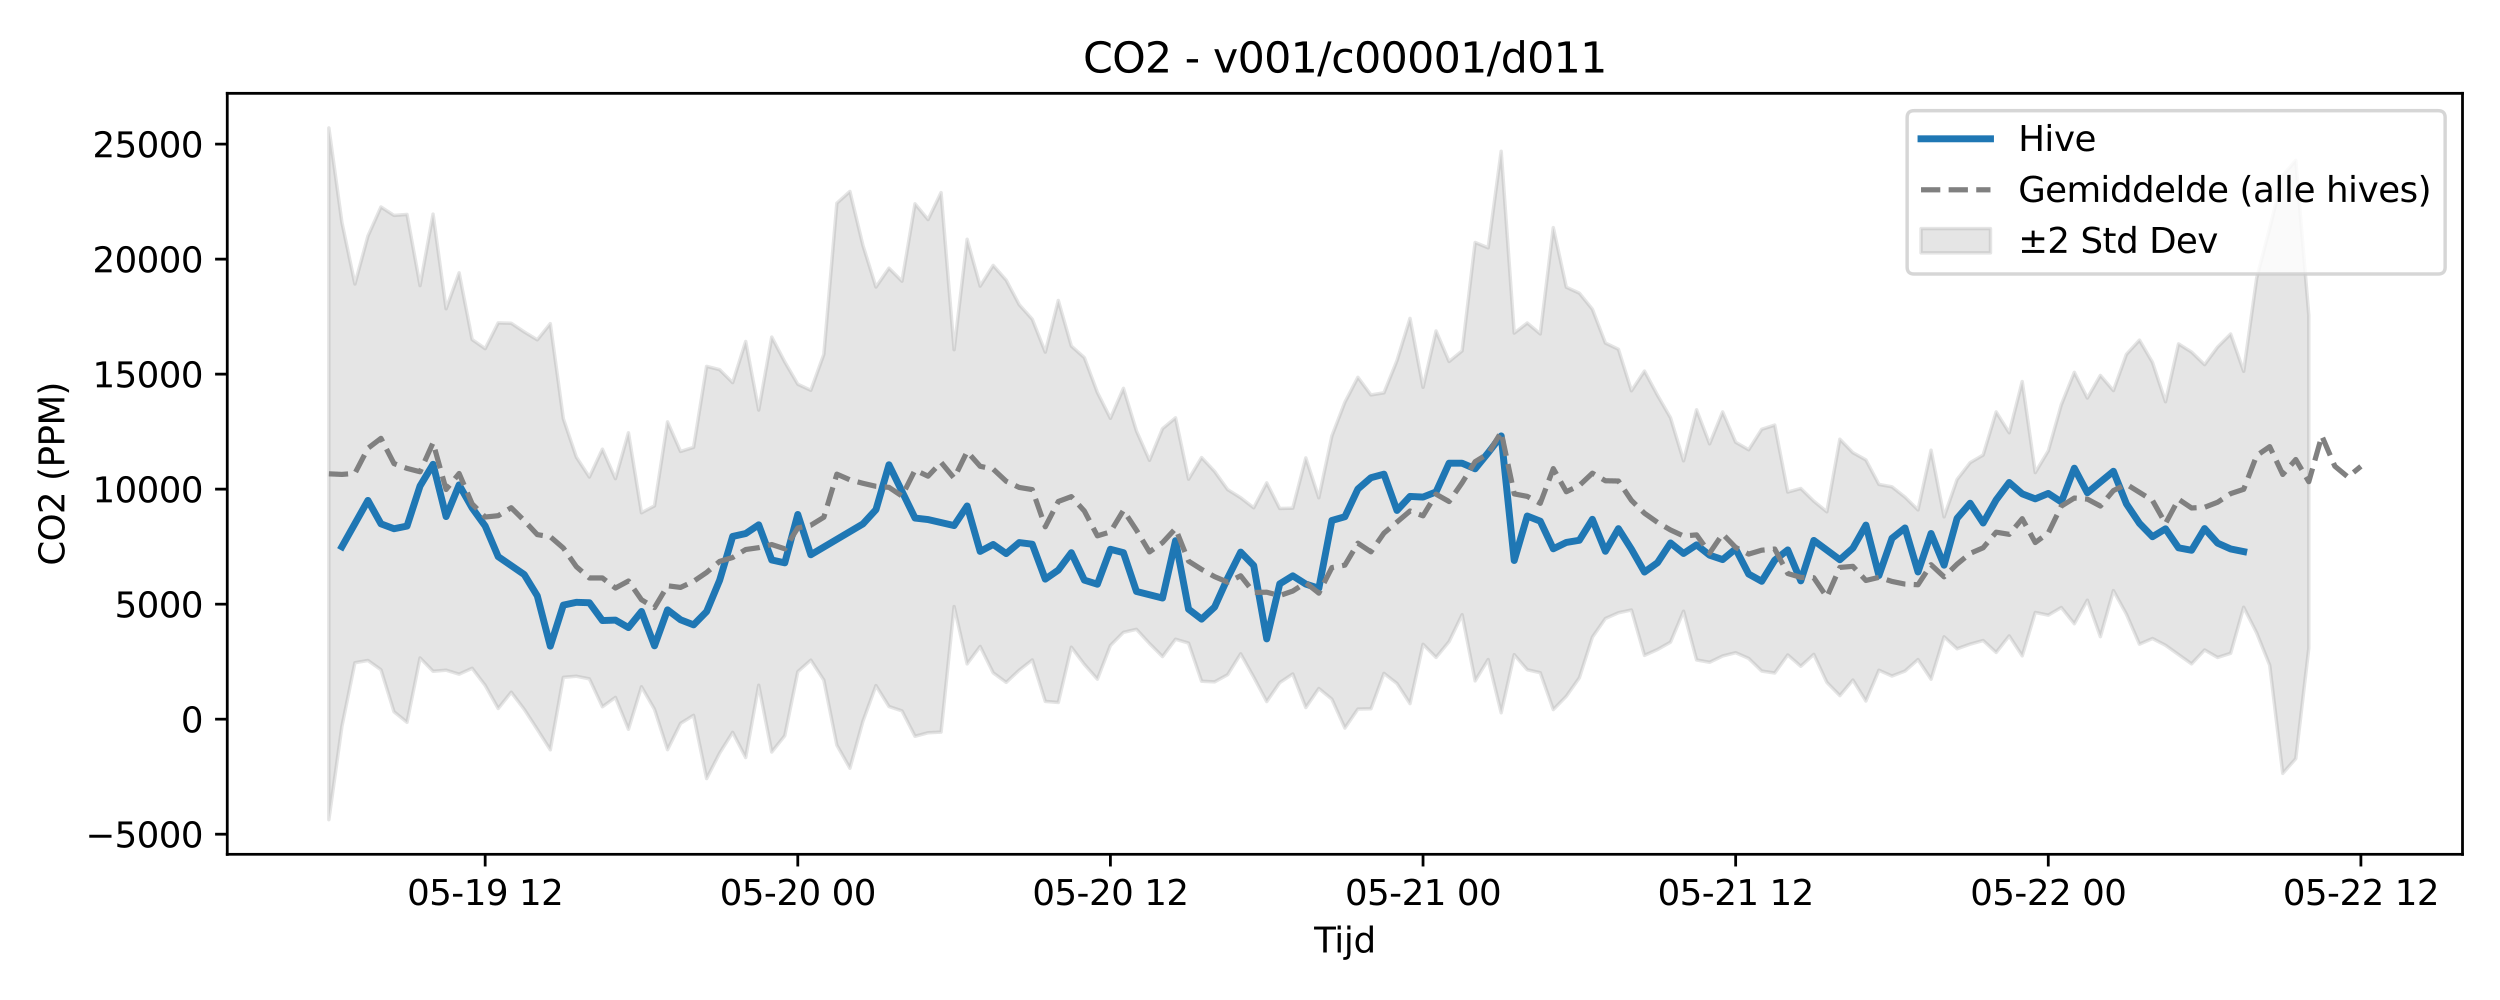 <?xml version="1.0" encoding="utf-8" standalone="no"?>
<!DOCTYPE svg PUBLIC "-//W3C//DTD SVG 1.1//EN"
  "http://www.w3.org/Graphics/SVG/1.1/DTD/svg11.dtd">
<svg xmlns:xlink="http://www.w3.org/1999/xlink" width="720pt" height="288pt" viewBox="0 0 720 288" xmlns="http://www.w3.org/2000/svg" version="1.1">
 <defs>
  <style type="text/css">*{stroke-linejoin: round; stroke-linecap: butt}</style>
 </defs>
 <g id="figure_1">
  <g id="patch_1">
   <path d="M 0 288 
L 720 288 
L 720 0 
L 0 0 
z
" style="fill: #ffffff"/>
  </g>
  <g id="axes_1">
   <g id="patch_2">
    <path d="M 65.45 246.04 
L 709.2 246.04 
L 709.2 26.88 
L 65.45 26.88 
z
" style="fill: #ffffff"/>
   </g>
   <g id="FillBetweenPolyCollection_1">
    <defs>
     <path id="m77ed2cf073" d="M 94.711 -251.158 
L 94.711 -51.922 
L 98.463 -78.75 
L 102.214 -97.134 
L 105.966 -97.778 
L 109.717 -95.115 
L 113.469 -83.017 
L 117.22 -79.964 
L 120.972 -98.51 
L 124.723 -94.673 
L 128.474 -94.98 
L 132.226 -93.839 
L 135.977 -95.538 
L 139.729 -90.608 
L 143.48 -83.947 
L 147.232 -88.642 
L 150.983 -83.708 
L 154.735 -77.938 
L 158.486 -72.048 
L 162.238 -92.924 
L 165.989 -93.244 
L 169.741 -92.49 
L 173.492 -84.453 
L 177.243 -87.145 
L 180.995 -77.97 
L 184.746 -90.217 
L 188.498 -83.709 
L 192.249 -72.087 
L 196.001 -79.664 
L 199.752 -81.991 
L 203.504 -63.77 
L 207.255 -71.102 
L 211.007 -77.081 
L 214.758 -69.82 
L 218.509 -90.657 
L 222.261 -71.418 
L 226.012 -76.111 
L 229.764 -94.553 
L 233.515 -97.884 
L 237.267 -92.114 
L 241.018 -73.399 
L 244.77 -66.75 
L 248.521 -80.281 
L 252.273 -90.544 
L 256.024 -84.522 
L 259.775 -83.262 
L 263.527 -75.945 
L 267.278 -76.964 
L 271.03 -77.153 
L 274.781 -113.319 
L 278.533 -96.796 
L 282.284 -101.828 
L 286.036 -94.23 
L 289.787 -91.474 
L 293.539 -94.981 
L 297.29 -97.935 
L 301.041 -85.992 
L 304.793 -85.685 
L 308.544 -101.616 
L 312.296 -96.649 
L 316.047 -92.393 
L 319.799 -102.105 
L 323.55 -105.885 
L 327.302 -106.75 
L 331.053 -102.662 
L 334.805 -98.894 
L 338.556 -103.901 
L 342.308 -102.787 
L 346.059 -91.801 
L 349.81 -91.621 
L 353.562 -93.677 
L 357.313 -99.691 
L 361.065 -92.99 
L 364.816 -85.942 
L 368.568 -91.392 
L 372.319 -93.897 
L 376.071 -84.225 
L 379.822 -89.714 
L 383.574 -86.645 
L 387.325 -78.324 
L 391.076 -83.787 
L 394.828 -83.87 
L 398.579 -94.062 
L 402.331 -91.152 
L 406.082 -85.347 
L 409.834 -102.436 
L 413.585 -98.659 
L 417.337 -103.221 
L 421.088 -110.974 
L 424.84 -91.905 
L 428.591 -98.054 
L 432.342 -82.713 
L 436.094 -99.453 
L 439.845 -95.108 
L 443.597 -94.255 
L 447.348 -83.628 
L 451.1 -87.476 
L 454.851 -92.792 
L 458.603 -104.488 
L 462.354 -109.869 
L 466.106 -111.52 
L 469.857 -112.324 
L 473.609 -99.244 
L 477.36 -100.937 
L 481.111 -103.054 
L 484.863 -111.977 
L 488.614 -97.931 
L 492.366 -97.259 
L 496.117 -99.074 
L 499.869 -100.018 
L 503.62 -98.379 
L 507.372 -94.73 
L 511.123 -94.175 
L 514.875 -99.378 
L 518.626 -96.108 
L 522.377 -99.542 
L 526.129 -91.477 
L 529.88 -87.653 
L 533.632 -92.145 
L 537.383 -86.107 
L 541.135 -94.975 
L 544.886 -93.3 
L 548.638 -94.731 
L 552.389 -98.047 
L 556.141 -92.382 
L 559.892 -104.604 
L 563.643 -101.146 
L 567.395 -102.485 
L 571.146 -103.529 
L 574.898 -100.091 
L 578.649 -104.857 
L 582.401 -99.116 
L 586.152 -111.604 
L 589.904 -110.835 
L 593.655 -113.037 
L 597.407 -108.353 
L 601.158 -115.151 
L 604.909 -104.637 
L 608.661 -117.908 
L 612.412 -111.12 
L 616.164 -102.48 
L 619.915 -104.105 
L 623.667 -102.16 
L 627.418 -99.474 
L 631.17 -96.798 
L 634.921 -100.813 
L 638.673 -98.644 
L 642.424 -99.847 
L 646.176 -113.106 
L 649.927 -105.704 
L 653.678 -96.417 
L 657.43 -65.262 
L 661.181 -69.51 
L 664.933 -101.311 
L 664.933 -197.237 
L 664.933 -197.237 
L 661.181 -241.807 
L 657.43 -237.458 
L 653.678 -222.324 
L 649.927 -207.907 
L 646.176 -181.06 
L 642.424 -191.815 
L 638.673 -188.063 
L 634.921 -182.977 
L 631.17 -186.611 
L 627.418 -188.966 
L 623.667 -172.284 
L 619.915 -183.636 
L 616.164 -190.045 
L 612.412 -185.958 
L 608.661 -175.517 
L 604.909 -179.874 
L 601.158 -173.358 
L 597.407 -180.775 
L 593.655 -171.443 
L 589.904 -158.155 
L 586.152 -151.889 
L 582.401 -178.127 
L 578.649 -163.36 
L 574.898 -169.378 
L 571.146 -156.951 
L 567.395 -154.752 
L 563.643 -149.913 
L 559.892 -139.147 
L 556.141 -158.351 
L 552.389 -141.147 
L 548.638 -144.829 
L 544.886 -147.799 
L 541.135 -148.481 
L 537.383 -155.538 
L 533.632 -157.64 
L 529.88 -161.511 
L 526.129 -140.604 
L 522.377 -143.662 
L 518.626 -147.326 
L 514.875 -146.286 
L 511.123 -165.581 
L 507.372 -164.359 
L 503.62 -158.465 
L 499.869 -160.637 
L 496.117 -169.376 
L 492.366 -160.166 
L 488.614 -169.985 
L 484.863 -155.275 
L 481.111 -167.678 
L 477.36 -174.168 
L 473.609 -181.132 
L 469.857 -175.443 
L 466.106 -187.413 
L 462.354 -189.215 
L 458.603 -198.954 
L 454.851 -203.57 
L 451.1 -205.276 
L 447.348 -222.448 
L 443.597 -191.831 
L 439.845 -194.981 
L 436.094 -192.068 
L 432.342 -244.441 
L 428.591 -216.626 
L 424.84 -218.172 
L 421.088 -186.943 
L 417.337 -183.886 
L 413.585 -192.691 
L 409.834 -176.441 
L 406.082 -196.312 
L 402.331 -184.151 
L 398.579 -174.869 
L 394.828 -174.267 
L 391.076 -179.335 
L 387.325 -172.151 
L 383.574 -162.419 
L 379.822 -144.627 
L 376.071 -156.124 
L 372.319 -141.65 
L 368.568 -141.554 
L 364.816 -148.94 
L 361.065 -141.753 
L 357.313 -144.658 
L 353.562 -146.998 
L 349.81 -152.224 
L 346.059 -156.228 
L 342.308 -149.99 
L 338.556 -167.671 
L 334.805 -164.539 
L 331.053 -155.428 
L 327.302 -163.875 
L 323.55 -176.165 
L 319.799 -167.52 
L 316.047 -174.964 
L 312.296 -185.001 
L 308.544 -188.338 
L 304.793 -201.465 
L 301.041 -186.584 
L 297.29 -196.066 
L 293.539 -200.251 
L 289.787 -207.308 
L 286.036 -211.564 
L 282.284 -205.595 
L 278.533 -219.096 
L 274.781 -187.28 
L 271.03 -232.537 
L 267.278 -224.759 
L 263.527 -229.305 
L 259.775 -207.013 
L 256.024 -210.771 
L 252.273 -205.337 
L 248.521 -217.336 
L 244.77 -232.869 
L 241.018 -229.487 
L 237.267 -185.958 
L 233.515 -175.59 
L 229.764 -177.345 
L 226.012 -183.783 
L 222.261 -190.929 
L 218.509 -169.892 
L 214.758 -189.654 
L 211.007 -177.796 
L 207.255 -181.541 
L 203.504 -182.491 
L 199.752 -159.17 
L 196.001 -157.981 
L 192.249 -166.513 
L 188.498 -142.313 
L 184.746 -140.317 
L 180.995 -163.363 
L 177.243 -150.143 
L 173.492 -158.638 
L 169.741 -150.604 
L 165.989 -156.353 
L 162.238 -167.424 
L 158.486 -194.796 
L 154.735 -190.129 
L 150.983 -192.418 
L 147.232 -194.905 
L 143.48 -195.007 
L 139.729 -187.583 
L 135.977 -190.214 
L 132.226 -209.431 
L 128.474 -199.075 
L 124.723 -226.336 
L 120.972 -205.747 
L 117.22 -226.244 
L 113.469 -225.962 
L 109.717 -228.39 
L 105.966 -220.022 
L 102.214 -206.206 
L 98.463 -223.986 
L 94.711 -251.158 
z
" style="stroke: #808080; stroke-opacity: 0.2"/>
    </defs>
    <g clip-path="url(#p9384f8b6c2)">
     <use xlink:href="#m77ed2cf073" x="0" y="288" style="fill: #808080; fill-opacity: 0.2; stroke: #808080; stroke-opacity: 0.2"/>
    </g>
   </g>
   <g id="matplotlib.axis_1">
    <g id="xtick_1">
     <g id="line2d_1">
      <defs>
       <path id="m9deb1a065c" d="M 0 0 
L 0 3.5 
" style="stroke: #000000; stroke-width: 0.8"/>
      </defs>
      <g>
       <use xlink:href="#m9deb1a065c" x="139.729" y="246.04" style="stroke: #000000; stroke-width: 0.8"/>
      </g>
     </g>
     <g id="text_1">
      <!-- 05-19 12 -->
      <g transform="translate(117.248 260.638) scale(0.1 -0.1)">
       <defs>
        <path id="DejaVuSans-30" d="M 2034 4250 
Q 1547 4250 1301 3770 
Q 1056 3291 1056 2328 
Q 1056 1369 1301 889 
Q 1547 409 2034 409 
Q 2525 409 2770 889 
Q 3016 1369 3016 2328 
Q 3016 3291 2770 3770 
Q 2525 4250 2034 4250 
z
M 2034 4750 
Q 2819 4750 3233 4129 
Q 3647 3509 3647 2328 
Q 3647 1150 3233 529 
Q 2819 -91 2034 -91 
Q 1250 -91 836 529 
Q 422 1150 422 2328 
Q 422 3509 836 4129 
Q 1250 4750 2034 4750 
z
" transform="scale(0.016)"/>
        <path id="DejaVuSans-35" d="M 691 4666 
L 3169 4666 
L 3169 4134 
L 1269 4134 
L 1269 2991 
Q 1406 3038 1543 3061 
Q 1681 3084 1819 3084 
Q 2600 3084 3056 2656 
Q 3513 2228 3513 1497 
Q 3513 744 3044 326 
Q 2575 -91 1722 -91 
Q 1428 -91 1123 -41 
Q 819 9 494 109 
L 494 744 
Q 775 591 1075 516 
Q 1375 441 1709 441 
Q 2250 441 2565 725 
Q 2881 1009 2881 1497 
Q 2881 1984 2565 2268 
Q 2250 2553 1709 2553 
Q 1456 2553 1204 2497 
Q 953 2441 691 2322 
L 691 4666 
z
" transform="scale(0.016)"/>
        <path id="DejaVuSans-2d" d="M 313 2009 
L 1997 2009 
L 1997 1497 
L 313 1497 
L 313 2009 
z
" transform="scale(0.016)"/>
        <path id="DejaVuSans-31" d="M 794 531 
L 1825 531 
L 1825 4091 
L 703 3866 
L 703 4441 
L 1819 4666 
L 2450 4666 
L 2450 531 
L 3481 531 
L 3481 0 
L 794 0 
L 794 531 
z
" transform="scale(0.016)"/>
        <path id="DejaVuSans-39" d="M 703 97 
L 703 672 
Q 941 559 1184 500 
Q 1428 441 1663 441 
Q 2288 441 2617 861 
Q 2947 1281 2994 2138 
Q 2813 1869 2534 1725 
Q 2256 1581 1919 1581 
Q 1219 1581 811 2004 
Q 403 2428 403 3163 
Q 403 3881 828 4315 
Q 1253 4750 1959 4750 
Q 2769 4750 3195 4129 
Q 3622 3509 3622 2328 
Q 3622 1225 3098 567 
Q 2575 -91 1691 -91 
Q 1453 -91 1209 -44 
Q 966 3 703 97 
z
M 1959 2075 
Q 2384 2075 2632 2365 
Q 2881 2656 2881 3163 
Q 2881 3666 2632 3958 
Q 2384 4250 1959 4250 
Q 1534 4250 1286 3958 
Q 1038 3666 1038 3163 
Q 1038 2656 1286 2365 
Q 1534 2075 1959 2075 
z
" transform="scale(0.016)"/>
        <path id="DejaVuSans-20" transform="scale(0.016)"/>
        <path id="DejaVuSans-32" d="M 1228 531 
L 3431 531 
L 3431 0 
L 469 0 
L 469 531 
Q 828 903 1448 1529 
Q 2069 2156 2228 2338 
Q 2531 2678 2651 2914 
Q 2772 3150 2772 3378 
Q 2772 3750 2511 3984 
Q 2250 4219 1831 4219 
Q 1534 4219 1204 4116 
Q 875 4013 500 3803 
L 500 4441 
Q 881 4594 1212 4672 
Q 1544 4750 1819 4750 
Q 2544 4750 2975 4387 
Q 3406 4025 3406 3419 
Q 3406 3131 3298 2873 
Q 3191 2616 2906 2266 
Q 2828 2175 2409 1742 
Q 1991 1309 1228 531 
z
" transform="scale(0.016)"/>
       </defs>
       <use xlink:href="#DejaVuSans-30"/>
       <use xlink:href="#DejaVuSans-35" transform="translate(63.623 0)"/>
       <use xlink:href="#DejaVuSans-2d" transform="translate(127.246 0)"/>
       <use xlink:href="#DejaVuSans-31" transform="translate(163.33 0)"/>
       <use xlink:href="#DejaVuSans-39" transform="translate(226.953 0)"/>
       <use xlink:href="#DejaVuSans-20" transform="translate(290.576 0)"/>
       <use xlink:href="#DejaVuSans-31" transform="translate(322.363 0)"/>
       <use xlink:href="#DejaVuSans-32" transform="translate(385.986 0)"/>
      </g>
     </g>
    </g>
    <g id="xtick_2">
     <g id="line2d_2">
      <g>
       <use xlink:href="#m9deb1a065c" x="229.764" y="246.04" style="stroke: #000000; stroke-width: 0.8"/>
      </g>
     </g>
     <g id="text_2">
      <!-- 05-20 00 -->
      <g transform="translate(207.283 260.638) scale(0.1 -0.1)">
       <use xlink:href="#DejaVuSans-30"/>
       <use xlink:href="#DejaVuSans-35" transform="translate(63.623 0)"/>
       <use xlink:href="#DejaVuSans-2d" transform="translate(127.246 0)"/>
       <use xlink:href="#DejaVuSans-32" transform="translate(163.33 0)"/>
       <use xlink:href="#DejaVuSans-30" transform="translate(226.953 0)"/>
       <use xlink:href="#DejaVuSans-20" transform="translate(290.576 0)"/>
       <use xlink:href="#DejaVuSans-30" transform="translate(322.363 0)"/>
       <use xlink:href="#DejaVuSans-30" transform="translate(385.986 0)"/>
      </g>
     </g>
    </g>
    <g id="xtick_3">
     <g id="line2d_3">
      <g>
       <use xlink:href="#m9deb1a065c" x="319.799" y="246.04" style="stroke: #000000; stroke-width: 0.8"/>
      </g>
     </g>
     <g id="text_3">
      <!-- 05-20 12 -->
      <g transform="translate(297.318 260.638) scale(0.1 -0.1)">
       <use xlink:href="#DejaVuSans-30"/>
       <use xlink:href="#DejaVuSans-35" transform="translate(63.623 0)"/>
       <use xlink:href="#DejaVuSans-2d" transform="translate(127.246 0)"/>
       <use xlink:href="#DejaVuSans-32" transform="translate(163.33 0)"/>
       <use xlink:href="#DejaVuSans-30" transform="translate(226.953 0)"/>
       <use xlink:href="#DejaVuSans-20" transform="translate(290.576 0)"/>
       <use xlink:href="#DejaVuSans-31" transform="translate(322.363 0)"/>
       <use xlink:href="#DejaVuSans-32" transform="translate(385.986 0)"/>
      </g>
     </g>
    </g>
    <g id="xtick_4">
     <g id="line2d_4">
      <g>
       <use xlink:href="#m9deb1a065c" x="409.834" y="246.04" style="stroke: #000000; stroke-width: 0.8"/>
      </g>
     </g>
     <g id="text_4">
      <!-- 05-21 00 -->
      <g transform="translate(387.353 260.638) scale(0.1 -0.1)">
       <use xlink:href="#DejaVuSans-30"/>
       <use xlink:href="#DejaVuSans-35" transform="translate(63.623 0)"/>
       <use xlink:href="#DejaVuSans-2d" transform="translate(127.246 0)"/>
       <use xlink:href="#DejaVuSans-32" transform="translate(163.33 0)"/>
       <use xlink:href="#DejaVuSans-31" transform="translate(226.953 0)"/>
       <use xlink:href="#DejaVuSans-20" transform="translate(290.576 0)"/>
       <use xlink:href="#DejaVuSans-30" transform="translate(322.363 0)"/>
       <use xlink:href="#DejaVuSans-30" transform="translate(385.986 0)"/>
      </g>
     </g>
    </g>
    <g id="xtick_5">
     <g id="line2d_5">
      <g>
       <use xlink:href="#m9deb1a065c" x="499.869" y="246.04" style="stroke: #000000; stroke-width: 0.8"/>
      </g>
     </g>
     <g id="text_5">
      <!-- 05-21 12 -->
      <g transform="translate(477.388 260.638) scale(0.1 -0.1)">
       <use xlink:href="#DejaVuSans-30"/>
       <use xlink:href="#DejaVuSans-35" transform="translate(63.623 0)"/>
       <use xlink:href="#DejaVuSans-2d" transform="translate(127.246 0)"/>
       <use xlink:href="#DejaVuSans-32" transform="translate(163.33 0)"/>
       <use xlink:href="#DejaVuSans-31" transform="translate(226.953 0)"/>
       <use xlink:href="#DejaVuSans-20" transform="translate(290.576 0)"/>
       <use xlink:href="#DejaVuSans-31" transform="translate(322.363 0)"/>
       <use xlink:href="#DejaVuSans-32" transform="translate(385.986 0)"/>
      </g>
     </g>
    </g>
    <g id="xtick_6">
     <g id="line2d_6">
      <g>
       <use xlink:href="#m9deb1a065c" x="589.904" y="246.04" style="stroke: #000000; stroke-width: 0.8"/>
      </g>
     </g>
     <g id="text_6">
      <!-- 05-22 00 -->
      <g transform="translate(567.423 260.638) scale(0.1 -0.1)">
       <use xlink:href="#DejaVuSans-30"/>
       <use xlink:href="#DejaVuSans-35" transform="translate(63.623 0)"/>
       <use xlink:href="#DejaVuSans-2d" transform="translate(127.246 0)"/>
       <use xlink:href="#DejaVuSans-32" transform="translate(163.33 0)"/>
       <use xlink:href="#DejaVuSans-32" transform="translate(226.953 0)"/>
       <use xlink:href="#DejaVuSans-20" transform="translate(290.576 0)"/>
       <use xlink:href="#DejaVuSans-30" transform="translate(322.363 0)"/>
       <use xlink:href="#DejaVuSans-30" transform="translate(385.986 0)"/>
      </g>
     </g>
    </g>
    <g id="xtick_7">
     <g id="line2d_7">
      <g>
       <use xlink:href="#m9deb1a065c" x="679.939" y="246.04" style="stroke: #000000; stroke-width: 0.8"/>
      </g>
     </g>
     <g id="text_7">
      <!-- 05-22 12 -->
      <g transform="translate(657.458 260.638) scale(0.1 -0.1)">
       <use xlink:href="#DejaVuSans-30"/>
       <use xlink:href="#DejaVuSans-35" transform="translate(63.623 0)"/>
       <use xlink:href="#DejaVuSans-2d" transform="translate(127.246 0)"/>
       <use xlink:href="#DejaVuSans-32" transform="translate(163.33 0)"/>
       <use xlink:href="#DejaVuSans-32" transform="translate(226.953 0)"/>
       <use xlink:href="#DejaVuSans-20" transform="translate(290.576 0)"/>
       <use xlink:href="#DejaVuSans-31" transform="translate(322.363 0)"/>
       <use xlink:href="#DejaVuSans-32" transform="translate(385.986 0)"/>
      </g>
     </g>
    </g>
    <g id="text_8">
     <!-- Tijd -->
     <g transform="translate(378.475 274.317) scale(0.1 -0.1)">
      <defs>
       <path id="DejaVuSans-54" d="M -19 4666 
L 3928 4666 
L 3928 4134 
L 2272 4134 
L 2272 0 
L 1638 0 
L 1638 4134 
L -19 4134 
L -19 4666 
z
" transform="scale(0.016)"/>
       <path id="DejaVuSans-69" d="M 603 3500 
L 1178 3500 
L 1178 0 
L 603 0 
L 603 3500 
z
M 603 4863 
L 1178 4863 
L 1178 4134 
L 603 4134 
L 603 4863 
z
" transform="scale(0.016)"/>
       <path id="DejaVuSans-6a" d="M 603 3500 
L 1178 3500 
L 1178 -63 
Q 1178 -731 923 -1031 
Q 669 -1331 103 -1331 
L -116 -1331 
L -116 -844 
L 38 -844 
Q 366 -844 484 -692 
Q 603 -541 603 -63 
L 603 3500 
z
M 603 4863 
L 1178 4863 
L 1178 4134 
L 603 4134 
L 603 4863 
z
" transform="scale(0.016)"/>
       <path id="DejaVuSans-64" d="M 2906 2969 
L 2906 4863 
L 3481 4863 
L 3481 0 
L 2906 0 
L 2906 525 
Q 2725 213 2448 61 
Q 2172 -91 1784 -91 
Q 1150 -91 751 415 
Q 353 922 353 1747 
Q 353 2572 751 3078 
Q 1150 3584 1784 3584 
Q 2172 3584 2448 3432 
Q 2725 3281 2906 2969 
z
M 947 1747 
Q 947 1113 1208 752 
Q 1469 391 1925 391 
Q 2381 391 2643 752 
Q 2906 1113 2906 1747 
Q 2906 2381 2643 2742 
Q 2381 3103 1925 3103 
Q 1469 3103 1208 2742 
Q 947 2381 947 1747 
z
" transform="scale(0.016)"/>
      </defs>
      <use xlink:href="#DejaVuSans-54"/>
      <use xlink:href="#DejaVuSans-69" transform="translate(57.959 0)"/>
      <use xlink:href="#DejaVuSans-6a" transform="translate(85.742 0)"/>
      <use xlink:href="#DejaVuSans-64" transform="translate(113.525 0)"/>
     </g>
    </g>
   </g>
   <g id="matplotlib.axis_2">
    <g id="ytick_1">
     <g id="line2d_8">
      <defs>
       <path id="me1035aff96" d="M 0 0 
L -3.5 0 
" style="stroke: #000000; stroke-width: 0.8"/>
      </defs>
      <g>
       <use xlink:href="#me1035aff96" x="65.45" y="240.248" style="stroke: #000000; stroke-width: 0.8"/>
      </g>
     </g>
     <g id="text_9">
      <!-- −5000 -->
      <g transform="translate(24.62 244.047) scale(0.1 -0.1)">
       <defs>
        <path id="DejaVuSans-2212" d="M 678 2272 
L 4684 2272 
L 4684 1741 
L 678 1741 
L 678 2272 
z
" transform="scale(0.016)"/>
       </defs>
       <use xlink:href="#DejaVuSans-2212"/>
       <use xlink:href="#DejaVuSans-35" transform="translate(83.789 0)"/>
       <use xlink:href="#DejaVuSans-30" transform="translate(147.412 0)"/>
       <use xlink:href="#DejaVuSans-30" transform="translate(211.035 0)"/>
       <use xlink:href="#DejaVuSans-30" transform="translate(274.658 0)"/>
      </g>
     </g>
    </g>
    <g id="ytick_2">
     <g id="line2d_9">
      <g>
       <use xlink:href="#me1035aff96" x="65.45" y="207.123" style="stroke: #000000; stroke-width: 0.8"/>
      </g>
     </g>
     <g id="text_10">
      <!-- 0 -->
      <g transform="translate(52.087 210.923) scale(0.1 -0.1)">
       <use xlink:href="#DejaVuSans-30"/>
      </g>
     </g>
    </g>
    <g id="ytick_3">
     <g id="line2d_10">
      <g>
       <use xlink:href="#me1035aff96" x="65.45" y="173.999" style="stroke: #000000; stroke-width: 0.8"/>
      </g>
     </g>
     <g id="text_11">
      <!-- 5000 -->
      <g transform="translate(33 177.798) scale(0.1 -0.1)">
       <use xlink:href="#DejaVuSans-35"/>
       <use xlink:href="#DejaVuSans-30" transform="translate(63.623 0)"/>
       <use xlink:href="#DejaVuSans-30" transform="translate(127.246 0)"/>
       <use xlink:href="#DejaVuSans-30" transform="translate(190.869 0)"/>
      </g>
     </g>
    </g>
    <g id="ytick_4">
     <g id="line2d_11">
      <g>
       <use xlink:href="#me1035aff96" x="65.45" y="140.874" style="stroke: #000000; stroke-width: 0.8"/>
      </g>
     </g>
     <g id="text_12">
      <!-- 10000 -->
      <g transform="translate(26.637 144.674) scale(0.1 -0.1)">
       <use xlink:href="#DejaVuSans-31"/>
       <use xlink:href="#DejaVuSans-30" transform="translate(63.623 0)"/>
       <use xlink:href="#DejaVuSans-30" transform="translate(127.246 0)"/>
       <use xlink:href="#DejaVuSans-30" transform="translate(190.869 0)"/>
       <use xlink:href="#DejaVuSans-30" transform="translate(254.492 0)"/>
      </g>
     </g>
    </g>
    <g id="ytick_5">
     <g id="line2d_12">
      <g>
       <use xlink:href="#me1035aff96" x="65.45" y="107.75" style="stroke: #000000; stroke-width: 0.8"/>
      </g>
     </g>
     <g id="text_13">
      <!-- 15000 -->
      <g transform="translate(26.637 111.549) scale(0.1 -0.1)">
       <use xlink:href="#DejaVuSans-31"/>
       <use xlink:href="#DejaVuSans-35" transform="translate(63.623 0)"/>
       <use xlink:href="#DejaVuSans-30" transform="translate(127.246 0)"/>
       <use xlink:href="#DejaVuSans-30" transform="translate(190.869 0)"/>
       <use xlink:href="#DejaVuSans-30" transform="translate(254.492 0)"/>
      </g>
     </g>
    </g>
    <g id="ytick_6">
     <g id="line2d_13">
      <g>
       <use xlink:href="#me1035aff96" x="65.45" y="74.625" style="stroke: #000000; stroke-width: 0.8"/>
      </g>
     </g>
     <g id="text_14">
      <!-- 20000 -->
      <g transform="translate(26.637 78.425) scale(0.1 -0.1)">
       <use xlink:href="#DejaVuSans-32"/>
       <use xlink:href="#DejaVuSans-30" transform="translate(63.623 0)"/>
       <use xlink:href="#DejaVuSans-30" transform="translate(127.246 0)"/>
       <use xlink:href="#DejaVuSans-30" transform="translate(190.869 0)"/>
       <use xlink:href="#DejaVuSans-30" transform="translate(254.492 0)"/>
      </g>
     </g>
    </g>
    <g id="ytick_7">
     <g id="line2d_14">
      <g>
       <use xlink:href="#me1035aff96" x="65.45" y="41.501" style="stroke: #000000; stroke-width: 0.8"/>
      </g>
     </g>
     <g id="text_15">
      <!-- 25000 -->
      <g transform="translate(26.637 45.3) scale(0.1 -0.1)">
       <use xlink:href="#DejaVuSans-32"/>
       <use xlink:href="#DejaVuSans-35" transform="translate(63.623 0)"/>
       <use xlink:href="#DejaVuSans-30" transform="translate(127.246 0)"/>
       <use xlink:href="#DejaVuSans-30" transform="translate(190.869 0)"/>
       <use xlink:href="#DejaVuSans-30" transform="translate(254.492 0)"/>
      </g>
     </g>
    </g>
    <g id="text_16">
     <!-- CO2 (PPM) -->
     <g transform="translate(18.541 162.903) rotate(-90) scale(0.1 -0.1)">
      <defs>
       <path id="DejaVuSans-43" d="M 4122 4306 
L 4122 3641 
Q 3803 3938 3442 4084 
Q 3081 4231 2675 4231 
Q 1875 4231 1450 3742 
Q 1025 3253 1025 2328 
Q 1025 1406 1450 917 
Q 1875 428 2675 428 
Q 3081 428 3442 575 
Q 3803 722 4122 1019 
L 4122 359 
Q 3791 134 3420 21 
Q 3050 -91 2638 -91 
Q 1578 -91 968 557 
Q 359 1206 359 2328 
Q 359 3453 968 4101 
Q 1578 4750 2638 4750 
Q 3056 4750 3426 4639 
Q 3797 4528 4122 4306 
z
" transform="scale(0.016)"/>
       <path id="DejaVuSans-4f" d="M 2522 4238 
Q 1834 4238 1429 3725 
Q 1025 3213 1025 2328 
Q 1025 1447 1429 934 
Q 1834 422 2522 422 
Q 3209 422 3611 934 
Q 4013 1447 4013 2328 
Q 4013 3213 3611 3725 
Q 3209 4238 2522 4238 
z
M 2522 4750 
Q 3503 4750 4090 4092 
Q 4678 3434 4678 2328 
Q 4678 1225 4090 567 
Q 3503 -91 2522 -91 
Q 1538 -91 948 565 
Q 359 1222 359 2328 
Q 359 3434 948 4092 
Q 1538 4750 2522 4750 
z
" transform="scale(0.016)"/>
       <path id="DejaVuSans-28" d="M 1984 4856 
Q 1566 4138 1362 3434 
Q 1159 2731 1159 2009 
Q 1159 1288 1364 580 
Q 1569 -128 1984 -844 
L 1484 -844 
Q 1016 -109 783 600 
Q 550 1309 550 2009 
Q 550 2706 781 3412 
Q 1013 4119 1484 4856 
L 1984 4856 
z
" transform="scale(0.016)"/>
       <path id="DejaVuSans-50" d="M 1259 4147 
L 1259 2394 
L 2053 2394 
Q 2494 2394 2734 2622 
Q 2975 2850 2975 3272 
Q 2975 3691 2734 3919 
Q 2494 4147 2053 4147 
L 1259 4147 
z
M 628 4666 
L 2053 4666 
Q 2838 4666 3239 4311 
Q 3641 3956 3641 3272 
Q 3641 2581 3239 2228 
Q 2838 1875 2053 1875 
L 1259 1875 
L 1259 0 
L 628 0 
L 628 4666 
z
" transform="scale(0.016)"/>
       <path id="DejaVuSans-4d" d="M 628 4666 
L 1569 4666 
L 2759 1491 
L 3956 4666 
L 4897 4666 
L 4897 0 
L 4281 0 
L 4281 4097 
L 3078 897 
L 2444 897 
L 1241 4097 
L 1241 0 
L 628 0 
L 628 4666 
z
" transform="scale(0.016)"/>
       <path id="DejaVuSans-29" d="M 513 4856 
L 1013 4856 
Q 1481 4119 1714 3412 
Q 1947 2706 1947 2009 
Q 1947 1309 1714 600 
Q 1481 -109 1013 -844 
L 513 -844 
Q 928 -128 1133 580 
Q 1338 1288 1338 2009 
Q 1338 2731 1133 3434 
Q 928 4138 513 4856 
z
" transform="scale(0.016)"/>
      </defs>
      <use xlink:href="#DejaVuSans-43"/>
      <use xlink:href="#DejaVuSans-4f" transform="translate(69.824 0)"/>
      <use xlink:href="#DejaVuSans-32" transform="translate(148.535 0)"/>
      <use xlink:href="#DejaVuSans-20" transform="translate(212.158 0)"/>
      <use xlink:href="#DejaVuSans-28" transform="translate(243.945 0)"/>
      <use xlink:href="#DejaVuSans-50" transform="translate(282.959 0)"/>
      <use xlink:href="#DejaVuSans-50" transform="translate(343.262 0)"/>
      <use xlink:href="#DejaVuSans-4d" transform="translate(403.564 0)"/>
      <use xlink:href="#DejaVuSans-29" transform="translate(489.844 0)"/>
     </g>
    </g>
   </g>
   <g id="line2d_15">
    <path d="M 98.463 157.47 
L 105.966 144.127 
L 109.717 150.861 
L 113.469 152.273 
L 117.22 151.512 
L 120.972 139.969 
L 124.723 133.722 
L 128.474 148.765 
L 132.226 139.651 
L 135.977 146.28 
L 139.729 151.481 
L 143.48 160.312 
L 150.983 165.476 
L 154.735 171.607 
L 158.486 186.089 
L 162.238 174.274 
L 165.989 173.469 
L 169.741 173.585 
L 173.492 178.716 
L 177.243 178.59 
L 180.995 180.746 
L 184.746 176.106 
L 188.498 185.993 
L 192.249 175.644 
L 196.001 178.497 
L 199.752 179.961 
L 203.504 176.128 
L 207.255 167.122 
L 211.007 154.489 
L 214.758 153.66 
L 218.509 151.15 
L 222.261 161.275 
L 226.012 162.101 
L 229.764 148.171 
L 233.515 159.769 
L 248.521 150.888 
L 252.273 146.79 
L 256.024 133.859 
L 263.527 149.202 
L 267.278 149.633 
L 274.781 151.362 
L 278.533 145.721 
L 282.284 158.805 
L 286.036 156.809 
L 289.787 159.434 
L 293.539 156.26 
L 297.29 156.732 
L 301.041 166.788 
L 304.793 164.187 
L 308.544 159.179 
L 312.296 167.082 
L 316.047 168.255 
L 319.799 158.192 
L 323.55 159.172 
L 327.302 170.342 
L 334.805 172.234 
L 338.556 155.721 
L 342.308 175.45 
L 346.059 178.312 
L 349.81 174.831 
L 353.562 166.499 
L 357.313 159.007 
L 361.065 162.873 
L 364.816 183.996 
L 368.568 168.152 
L 372.319 165.837 
L 376.071 168.222 
L 379.822 169.414 
L 383.574 149.895 
L 387.325 148.82 
L 391.076 140.839 
L 394.828 137.582 
L 398.579 136.562 
L 402.331 147.005 
L 406.082 142.97 
L 409.834 143.158 
L 413.585 141.674 
L 417.337 133.399 
L 421.088 133.41 
L 424.84 135.014 
L 428.591 130.405 
L 432.342 125.551 
L 436.094 161.418 
L 439.845 148.614 
L 443.597 150.101 
L 447.348 158.051 
L 451.1 156.222 
L 454.851 155.598 
L 458.603 149.566 
L 462.354 158.768 
L 466.106 152.256 
L 469.857 158.174 
L 473.609 164.748 
L 477.36 162.063 
L 481.111 156.37 
L 484.863 159.395 
L 488.614 156.915 
L 492.366 159.894 
L 496.117 161.162 
L 499.869 158.066 
L 503.62 165.331 
L 507.372 167.417 
L 511.123 161.319 
L 514.875 158.38 
L 518.626 167.29 
L 522.377 155.648 
L 529.88 161.204 
L 533.632 157.863 
L 537.383 151.229 
L 541.135 165.741 
L 544.886 155.038 
L 548.638 152.054 
L 552.389 164.722 
L 556.141 153.649 
L 559.892 162.772 
L 563.643 149.279 
L 567.395 144.931 
L 571.146 150.624 
L 574.898 143.97 
L 578.649 138.96 
L 582.401 142.228 
L 586.152 143.668 
L 589.904 142.107 
L 593.655 144.569 
L 597.407 134.846 
L 601.158 141.914 
L 608.661 135.73 
L 612.412 145.117 
L 616.164 150.715 
L 619.915 154.578 
L 623.667 152.305 
L 627.418 157.774 
L 631.17 158.477 
L 634.921 152.232 
L 638.673 156.423 
L 642.424 158.099 
L 646.176 158.859 
L 646.176 158.859 
" clip-path="url(#p9384f8b6c2)" style="fill: none; stroke: #1f77b4; stroke-width: 2; stroke-linecap: square"/>
   </g>
   <g id="line2d_16">
    <path d="M 94.711 136.46 
L 98.463 136.632 
L 102.214 136.33 
L 105.966 129.1 
L 109.717 126.247 
L 113.469 133.511 
L 117.22 134.896 
L 120.972 135.871 
L 124.723 127.495 
L 128.474 140.972 
L 132.226 136.365 
L 135.977 145.124 
L 139.729 148.904 
L 143.48 148.523 
L 147.232 146.227 
L 150.983 149.937 
L 154.735 153.966 
L 158.486 154.578 
L 162.238 157.826 
L 165.989 163.202 
L 169.741 166.453 
L 173.492 166.455 
L 177.243 169.356 
L 180.995 167.333 
L 184.746 172.733 
L 188.498 174.989 
L 192.249 168.7 
L 196.001 169.177 
L 199.752 167.42 
L 203.504 164.869 
L 207.255 161.679 
L 211.007 160.561 
L 214.758 158.263 
L 218.509 157.726 
L 222.261 156.826 
L 226.012 158.053 
L 229.764 152.051 
L 233.515 151.263 
L 237.267 148.964 
L 241.018 136.557 
L 244.77 138.19 
L 248.521 139.191 
L 252.273 140.06 
L 256.024 140.354 
L 259.775 142.863 
L 263.527 135.375 
L 267.278 137.139 
L 271.03 133.155 
L 274.781 137.701 
L 278.533 130.054 
L 282.284 134.288 
L 286.036 135.103 
L 289.787 138.609 
L 293.539 140.384 
L 297.29 141 
L 301.041 151.712 
L 304.793 144.425 
L 308.544 143.023 
L 312.296 147.175 
L 316.047 154.322 
L 319.799 153.188 
L 323.55 146.975 
L 327.302 152.688 
L 331.053 158.955 
L 334.805 156.284 
L 338.556 152.214 
L 342.308 161.612 
L 346.059 163.986 
L 349.81 166.078 
L 353.562 167.663 
L 357.313 165.825 
L 361.065 170.629 
L 364.816 170.559 
L 368.568 171.527 
L 372.319 170.226 
L 376.071 167.826 
L 379.822 170.83 
L 383.574 163.468 
L 387.325 162.762 
L 391.076 156.439 
L 394.828 158.932 
L 398.579 153.534 
L 406.082 147.171 
L 409.834 148.561 
L 413.585 142.325 
L 417.337 144.447 
L 421.088 139.042 
L 424.84 132.962 
L 428.591 130.66 
L 432.342 124.423 
L 436.094 142.24 
L 439.845 142.956 
L 443.597 144.957 
L 447.348 134.962 
L 451.1 141.624 
L 454.851 139.819 
L 458.603 136.279 
L 462.354 138.458 
L 466.106 138.534 
L 469.857 144.117 
L 473.609 147.812 
L 477.36 150.448 
L 481.111 152.634 
L 484.863 154.374 
L 488.614 154.042 
L 492.366 159.288 
L 496.117 153.775 
L 499.869 157.672 
L 503.62 159.578 
L 507.372 158.456 
L 511.123 158.122 
L 514.875 165.168 
L 518.626 166.283 
L 522.377 166.398 
L 526.129 171.96 
L 529.88 163.418 
L 533.632 163.107 
L 537.383 167.177 
L 541.135 166.272 
L 544.886 167.451 
L 548.638 168.22 
L 552.389 168.403 
L 556.141 162.633 
L 559.892 166.125 
L 563.643 162.47 
L 567.395 159.381 
L 571.146 157.76 
L 574.898 153.265 
L 578.649 153.891 
L 582.401 149.379 
L 586.152 156.253 
L 589.904 153.505 
L 593.655 145.76 
L 597.407 143.436 
L 601.158 143.746 
L 604.909 145.744 
L 608.661 141.287 
L 612.412 139.461 
L 619.915 144.129 
L 623.667 150.778 
L 627.418 143.78 
L 631.17 146.296 
L 634.921 146.105 
L 638.673 144.646 
L 642.424 142.169 
L 646.176 140.917 
L 649.927 131.194 
L 653.678 128.629 
L 657.43 136.64 
L 661.181 132.342 
L 664.933 138.726 
L 668.684 125.525 
L 672.436 134.267 
L 676.187 137.376 
L 679.939 134.311 
L 679.939 134.311 
" clip-path="url(#p9384f8b6c2)" style="fill: none; stroke-dasharray: 5.55,2.4; stroke-dashoffset: 0; stroke: #808080; stroke-width: 1.5"/>
   </g>
   <g id="patch_3">
    <path d="M 65.45 246.04 
L 65.45 26.88 
" style="fill: none; stroke: #000000; stroke-width: 0.8; stroke-linejoin: miter; stroke-linecap: square"/>
   </g>
   <g id="patch_4">
    <path d="M 709.2 246.04 
L 709.2 26.88 
" style="fill: none; stroke: #000000; stroke-width: 0.8; stroke-linejoin: miter; stroke-linecap: square"/>
   </g>
   <g id="patch_5">
    <path d="M 65.45 246.04 
L 709.2 246.04 
" style="fill: none; stroke: #000000; stroke-width: 0.8; stroke-linejoin: miter; stroke-linecap: square"/>
   </g>
   <g id="patch_6">
    <path d="M 65.45 26.88 
L 709.2 26.88 
" style="fill: none; stroke: #000000; stroke-width: 0.8; stroke-linejoin: miter; stroke-linecap: square"/>
   </g>
   <g id="text_17">
    <!-- CO2 - v001/c00001/d011 -->
    <g transform="translate(311.922 20.88) scale(0.12 -0.12)">
     <defs>
      <path id="DejaVuSans-76" d="M 191 3500 
L 800 3500 
L 1894 563 
L 2988 3500 
L 3597 3500 
L 2284 0 
L 1503 0 
L 191 3500 
z
" transform="scale(0.016)"/>
      <path id="DejaVuSans-2f" d="M 1625 4666 
L 2156 4666 
L 531 -594 
L 0 -594 
L 1625 4666 
z
" transform="scale(0.016)"/>
      <path id="DejaVuSans-63" d="M 3122 3366 
L 3122 2828 
Q 2878 2963 2633 3030 
Q 2388 3097 2138 3097 
Q 1578 3097 1268 2742 
Q 959 2388 959 1747 
Q 959 1106 1268 751 
Q 1578 397 2138 397 
Q 2388 397 2633 464 
Q 2878 531 3122 666 
L 3122 134 
Q 2881 22 2623 -34 
Q 2366 -91 2075 -91 
Q 1284 -91 818 406 
Q 353 903 353 1747 
Q 353 2603 823 3093 
Q 1294 3584 2113 3584 
Q 2378 3584 2631 3529 
Q 2884 3475 3122 3366 
z
" transform="scale(0.016)"/>
     </defs>
     <use xlink:href="#DejaVuSans-43"/>
     <use xlink:href="#DejaVuSans-4f" transform="translate(69.824 0)"/>
     <use xlink:href="#DejaVuSans-32" transform="translate(148.535 0)"/>
     <use xlink:href="#DejaVuSans-20" transform="translate(212.158 0)"/>
     <use xlink:href="#DejaVuSans-2d" transform="translate(243.945 0)"/>
     <use xlink:href="#DejaVuSans-20" transform="translate(280.029 0)"/>
     <use xlink:href="#DejaVuSans-76" transform="translate(311.816 0)"/>
     <use xlink:href="#DejaVuSans-30" transform="translate(370.996 0)"/>
     <use xlink:href="#DejaVuSans-30" transform="translate(434.619 0)"/>
     <use xlink:href="#DejaVuSans-31" transform="translate(498.242 0)"/>
     <use xlink:href="#DejaVuSans-2f" transform="translate(561.865 0)"/>
     <use xlink:href="#DejaVuSans-63" transform="translate(595.557 0)"/>
     <use xlink:href="#DejaVuSans-30" transform="translate(650.537 0)"/>
     <use xlink:href="#DejaVuSans-30" transform="translate(714.16 0)"/>
     <use xlink:href="#DejaVuSans-30" transform="translate(777.783 0)"/>
     <use xlink:href="#DejaVuSans-30" transform="translate(841.406 0)"/>
     <use xlink:href="#DejaVuSans-31" transform="translate(905.029 0)"/>
     <use xlink:href="#DejaVuSans-2f" transform="translate(968.652 0)"/>
     <use xlink:href="#DejaVuSans-64" transform="translate(1002.344 0)"/>
     <use xlink:href="#DejaVuSans-30" transform="translate(1065.82 0)"/>
     <use xlink:href="#DejaVuSans-31" transform="translate(1129.443 0)"/>
     <use xlink:href="#DejaVuSans-31" transform="translate(1193.066 0)"/>
    </g>
   </g>
   <g id="legend_1">
    <g id="patch_7">
     <path d="M 551.256 78.914 
L 702.2 78.914 
Q 704.2 78.914 704.2 76.914 
L 704.2 33.88 
Q 704.2 31.88 702.2 31.88 
L 551.256 31.88 
Q 549.256 31.88 549.256 33.88 
L 549.256 76.914 
Q 549.256 78.914 551.256 78.914 
z
" style="fill: #ffffff; opacity: 0.8; stroke: #cccccc; stroke-linejoin: miter"/>
    </g>
    <g id="line2d_17">
     <path d="M 553.256 39.978 
L 563.256 39.978 
L 573.256 39.978 
" style="fill: none; stroke: #1f77b4; stroke-width: 2; stroke-linecap: square"/>
    </g>
    <g id="text_18">
     <!-- Hive -->
     <g transform="translate(581.256 43.478) scale(0.1 -0.1)">
      <defs>
       <path id="DejaVuSans-48" d="M 628 4666 
L 1259 4666 
L 1259 2753 
L 3553 2753 
L 3553 4666 
L 4184 4666 
L 4184 0 
L 3553 0 
L 3553 2222 
L 1259 2222 
L 1259 0 
L 628 0 
L 628 4666 
z
" transform="scale(0.016)"/>
       <path id="DejaVuSans-65" d="M 3597 1894 
L 3597 1613 
L 953 1613 
Q 991 1019 1311 708 
Q 1631 397 2203 397 
Q 2534 397 2845 478 
Q 3156 559 3463 722 
L 3463 178 
Q 3153 47 2828 -22 
Q 2503 -91 2169 -91 
Q 1331 -91 842 396 
Q 353 884 353 1716 
Q 353 2575 817 3079 
Q 1281 3584 2069 3584 
Q 2775 3584 3186 3129 
Q 3597 2675 3597 1894 
z
M 3022 2063 
Q 3016 2534 2758 2815 
Q 2500 3097 2075 3097 
Q 1594 3097 1305 2825 
Q 1016 2553 972 2059 
L 3022 2063 
z
" transform="scale(0.016)"/>
      </defs>
      <use xlink:href="#DejaVuSans-48"/>
      <use xlink:href="#DejaVuSans-69" transform="translate(75.195 0)"/>
      <use xlink:href="#DejaVuSans-76" transform="translate(102.979 0)"/>
      <use xlink:href="#DejaVuSans-65" transform="translate(162.158 0)"/>
     </g>
    </g>
    <g id="line2d_18">
     <path d="M 553.256 54.657 
L 563.256 54.657 
L 573.256 54.657 
" style="fill: none; stroke-dasharray: 5.55,2.4; stroke-dashoffset: 0; stroke: #808080; stroke-width: 1.5"/>
    </g>
    <g id="text_19">
     <!-- Gemiddelde (alle hives) -->
     <g transform="translate(581.256 58.157) scale(0.1 -0.1)">
      <defs>
       <path id="DejaVuSans-47" d="M 3809 666 
L 3809 1919 
L 2778 1919 
L 2778 2438 
L 4434 2438 
L 4434 434 
Q 4069 175 3628 42 
Q 3188 -91 2688 -91 
Q 1594 -91 976 548 
Q 359 1188 359 2328 
Q 359 3472 976 4111 
Q 1594 4750 2688 4750 
Q 3144 4750 3555 4637 
Q 3966 4525 4313 4306 
L 4313 3634 
Q 3963 3931 3569 4081 
Q 3175 4231 2741 4231 
Q 1884 4231 1454 3753 
Q 1025 3275 1025 2328 
Q 1025 1384 1454 906 
Q 1884 428 2741 428 
Q 3075 428 3337 486 
Q 3600 544 3809 666 
z
" transform="scale(0.016)"/>
       <path id="DejaVuSans-6d" d="M 3328 2828 
Q 3544 3216 3844 3400 
Q 4144 3584 4550 3584 
Q 5097 3584 5394 3201 
Q 5691 2819 5691 2113 
L 5691 0 
L 5113 0 
L 5113 2094 
Q 5113 2597 4934 2840 
Q 4756 3084 4391 3084 
Q 3944 3084 3684 2787 
Q 3425 2491 3425 1978 
L 3425 0 
L 2847 0 
L 2847 2094 
Q 2847 2600 2669 2842 
Q 2491 3084 2119 3084 
Q 1678 3084 1418 2786 
Q 1159 2488 1159 1978 
L 1159 0 
L 581 0 
L 581 3500 
L 1159 3500 
L 1159 2956 
Q 1356 3278 1631 3431 
Q 1906 3584 2284 3584 
Q 2666 3584 2933 3390 
Q 3200 3197 3328 2828 
z
" transform="scale(0.016)"/>
       <path id="DejaVuSans-6c" d="M 603 4863 
L 1178 4863 
L 1178 0 
L 603 0 
L 603 4863 
z
" transform="scale(0.016)"/>
       <path id="DejaVuSans-61" d="M 2194 1759 
Q 1497 1759 1228 1600 
Q 959 1441 959 1056 
Q 959 750 1161 570 
Q 1363 391 1709 391 
Q 2188 391 2477 730 
Q 2766 1069 2766 1631 
L 2766 1759 
L 2194 1759 
z
M 3341 1997 
L 3341 0 
L 2766 0 
L 2766 531 
Q 2569 213 2275 61 
Q 1981 -91 1556 -91 
Q 1019 -91 701 211 
Q 384 513 384 1019 
Q 384 1609 779 1909 
Q 1175 2209 1959 2209 
L 2766 2209 
L 2766 2266 
Q 2766 2663 2505 2880 
Q 2244 3097 1772 3097 
Q 1472 3097 1187 3025 
Q 903 2953 641 2809 
L 641 3341 
Q 956 3463 1253 3523 
Q 1550 3584 1831 3584 
Q 2591 3584 2966 3190 
Q 3341 2797 3341 1997 
z
" transform="scale(0.016)"/>
       <path id="DejaVuSans-68" d="M 3513 2113 
L 3513 0 
L 2938 0 
L 2938 2094 
Q 2938 2591 2744 2837 
Q 2550 3084 2163 3084 
Q 1697 3084 1428 2787 
Q 1159 2491 1159 1978 
L 1159 0 
L 581 0 
L 581 4863 
L 1159 4863 
L 1159 2956 
Q 1366 3272 1645 3428 
Q 1925 3584 2291 3584 
Q 2894 3584 3203 3211 
Q 3513 2838 3513 2113 
z
" transform="scale(0.016)"/>
       <path id="DejaVuSans-73" d="M 2834 3397 
L 2834 2853 
Q 2591 2978 2328 3040 
Q 2066 3103 1784 3103 
Q 1356 3103 1142 2972 
Q 928 2841 928 2578 
Q 928 2378 1081 2264 
Q 1234 2150 1697 2047 
L 1894 2003 
Q 2506 1872 2764 1633 
Q 3022 1394 3022 966 
Q 3022 478 2636 193 
Q 2250 -91 1575 -91 
Q 1294 -91 989 -36 
Q 684 19 347 128 
L 347 722 
Q 666 556 975 473 
Q 1284 391 1588 391 
Q 1994 391 2212 530 
Q 2431 669 2431 922 
Q 2431 1156 2273 1281 
Q 2116 1406 1581 1522 
L 1381 1569 
Q 847 1681 609 1914 
Q 372 2147 372 2553 
Q 372 3047 722 3315 
Q 1072 3584 1716 3584 
Q 2034 3584 2315 3537 
Q 2597 3491 2834 3397 
z
" transform="scale(0.016)"/>
      </defs>
      <use xlink:href="#DejaVuSans-47"/>
      <use xlink:href="#DejaVuSans-65" transform="translate(77.49 0)"/>
      <use xlink:href="#DejaVuSans-6d" transform="translate(139.014 0)"/>
      <use xlink:href="#DejaVuSans-69" transform="translate(236.426 0)"/>
      <use xlink:href="#DejaVuSans-64" transform="translate(264.209 0)"/>
      <use xlink:href="#DejaVuSans-64" transform="translate(327.686 0)"/>
      <use xlink:href="#DejaVuSans-65" transform="translate(391.162 0)"/>
      <use xlink:href="#DejaVuSans-6c" transform="translate(452.686 0)"/>
      <use xlink:href="#DejaVuSans-64" transform="translate(480.469 0)"/>
      <use xlink:href="#DejaVuSans-65" transform="translate(543.945 0)"/>
      <use xlink:href="#DejaVuSans-20" transform="translate(605.469 0)"/>
      <use xlink:href="#DejaVuSans-28" transform="translate(637.256 0)"/>
      <use xlink:href="#DejaVuSans-61" transform="translate(676.27 0)"/>
      <use xlink:href="#DejaVuSans-6c" transform="translate(737.549 0)"/>
      <use xlink:href="#DejaVuSans-6c" transform="translate(765.332 0)"/>
      <use xlink:href="#DejaVuSans-65" transform="translate(793.115 0)"/>
      <use xlink:href="#DejaVuSans-20" transform="translate(854.639 0)"/>
      <use xlink:href="#DejaVuSans-68" transform="translate(886.426 0)"/>
      <use xlink:href="#DejaVuSans-69" transform="translate(949.805 0)"/>
      <use xlink:href="#DejaVuSans-76" transform="translate(977.588 0)"/>
      <use xlink:href="#DejaVuSans-65" transform="translate(1036.768 0)"/>
      <use xlink:href="#DejaVuSans-73" transform="translate(1098.291 0)"/>
      <use xlink:href="#DejaVuSans-29" transform="translate(1150.391 0)"/>
     </g>
    </g>
    <g id="patch_8">
     <path d="M 553.256 72.835 
L 573.256 72.835 
L 573.256 65.835 
L 553.256 65.835 
z
" style="fill: #808080; fill-opacity: 0.2; stroke: #808080; stroke-opacity: 0.2; stroke-linejoin: miter"/>
    </g>
    <g id="text_20">
     <!-- ±2 Std Dev -->
     <g transform="translate(581.256 72.835) scale(0.1 -0.1)">
      <defs>
       <path id="DejaVuSans-b1" d="M 2944 4013 
L 2944 2803 
L 4684 2803 
L 4684 2272 
L 2944 2272 
L 2944 1063 
L 2419 1063 
L 2419 2272 
L 678 2272 
L 678 2803 
L 2419 2803 
L 2419 4013 
L 2944 4013 
z
M 678 531 
L 4684 531 
L 4684 0 
L 678 0 
L 678 531 
z
" transform="scale(0.016)"/>
       <path id="DejaVuSans-53" d="M 3425 4513 
L 3425 3897 
Q 3066 4069 2747 4153 
Q 2428 4238 2131 4238 
Q 1616 4238 1336 4038 
Q 1056 3838 1056 3469 
Q 1056 3159 1242 3001 
Q 1428 2844 1947 2747 
L 2328 2669 
Q 3034 2534 3370 2195 
Q 3706 1856 3706 1288 
Q 3706 609 3251 259 
Q 2797 -91 1919 -91 
Q 1588 -91 1214 -16 
Q 841 59 441 206 
L 441 856 
Q 825 641 1194 531 
Q 1563 422 1919 422 
Q 2459 422 2753 634 
Q 3047 847 3047 1241 
Q 3047 1584 2836 1778 
Q 2625 1972 2144 2069 
L 1759 2144 
Q 1053 2284 737 2584 
Q 422 2884 422 3419 
Q 422 4038 858 4394 
Q 1294 4750 2059 4750 
Q 2388 4750 2728 4690 
Q 3069 4631 3425 4513 
z
" transform="scale(0.016)"/>
       <path id="DejaVuSans-74" d="M 1172 4494 
L 1172 3500 
L 2356 3500 
L 2356 3053 
L 1172 3053 
L 1172 1153 
Q 1172 725 1289 603 
Q 1406 481 1766 481 
L 2356 481 
L 2356 0 
L 1766 0 
Q 1100 0 847 248 
Q 594 497 594 1153 
L 594 3053 
L 172 3053 
L 172 3500 
L 594 3500 
L 594 4494 
L 1172 4494 
z
" transform="scale(0.016)"/>
       <path id="DejaVuSans-44" d="M 1259 4147 
L 1259 519 
L 2022 519 
Q 2988 519 3436 956 
Q 3884 1394 3884 2338 
Q 3884 3275 3436 3711 
Q 2988 4147 2022 4147 
L 1259 4147 
z
M 628 4666 
L 1925 4666 
Q 3281 4666 3915 4102 
Q 4550 3538 4550 2338 
Q 4550 1131 3912 565 
Q 3275 0 1925 0 
L 628 0 
L 628 4666 
z
" transform="scale(0.016)"/>
      </defs>
      <use xlink:href="#DejaVuSans-b1"/>
      <use xlink:href="#DejaVuSans-32" transform="translate(83.789 0)"/>
      <use xlink:href="#DejaVuSans-20" transform="translate(147.412 0)"/>
      <use xlink:href="#DejaVuSans-53" transform="translate(179.199 0)"/>
      <use xlink:href="#DejaVuSans-74" transform="translate(242.676 0)"/>
      <use xlink:href="#DejaVuSans-64" transform="translate(281.885 0)"/>
      <use xlink:href="#DejaVuSans-20" transform="translate(345.361 0)"/>
      <use xlink:href="#DejaVuSans-44" transform="translate(377.148 0)"/>
      <use xlink:href="#DejaVuSans-65" transform="translate(454.15 0)"/>
      <use xlink:href="#DejaVuSans-76" transform="translate(515.674 0)"/>
     </g>
    </g>
   </g>
  </g>
 </g>
 <defs>
  <clipPath id="p9384f8b6c2">
   <rect x="65.45" y="26.88" width="643.75" height="219.16"/>
  </clipPath>
 </defs>
</svg>
